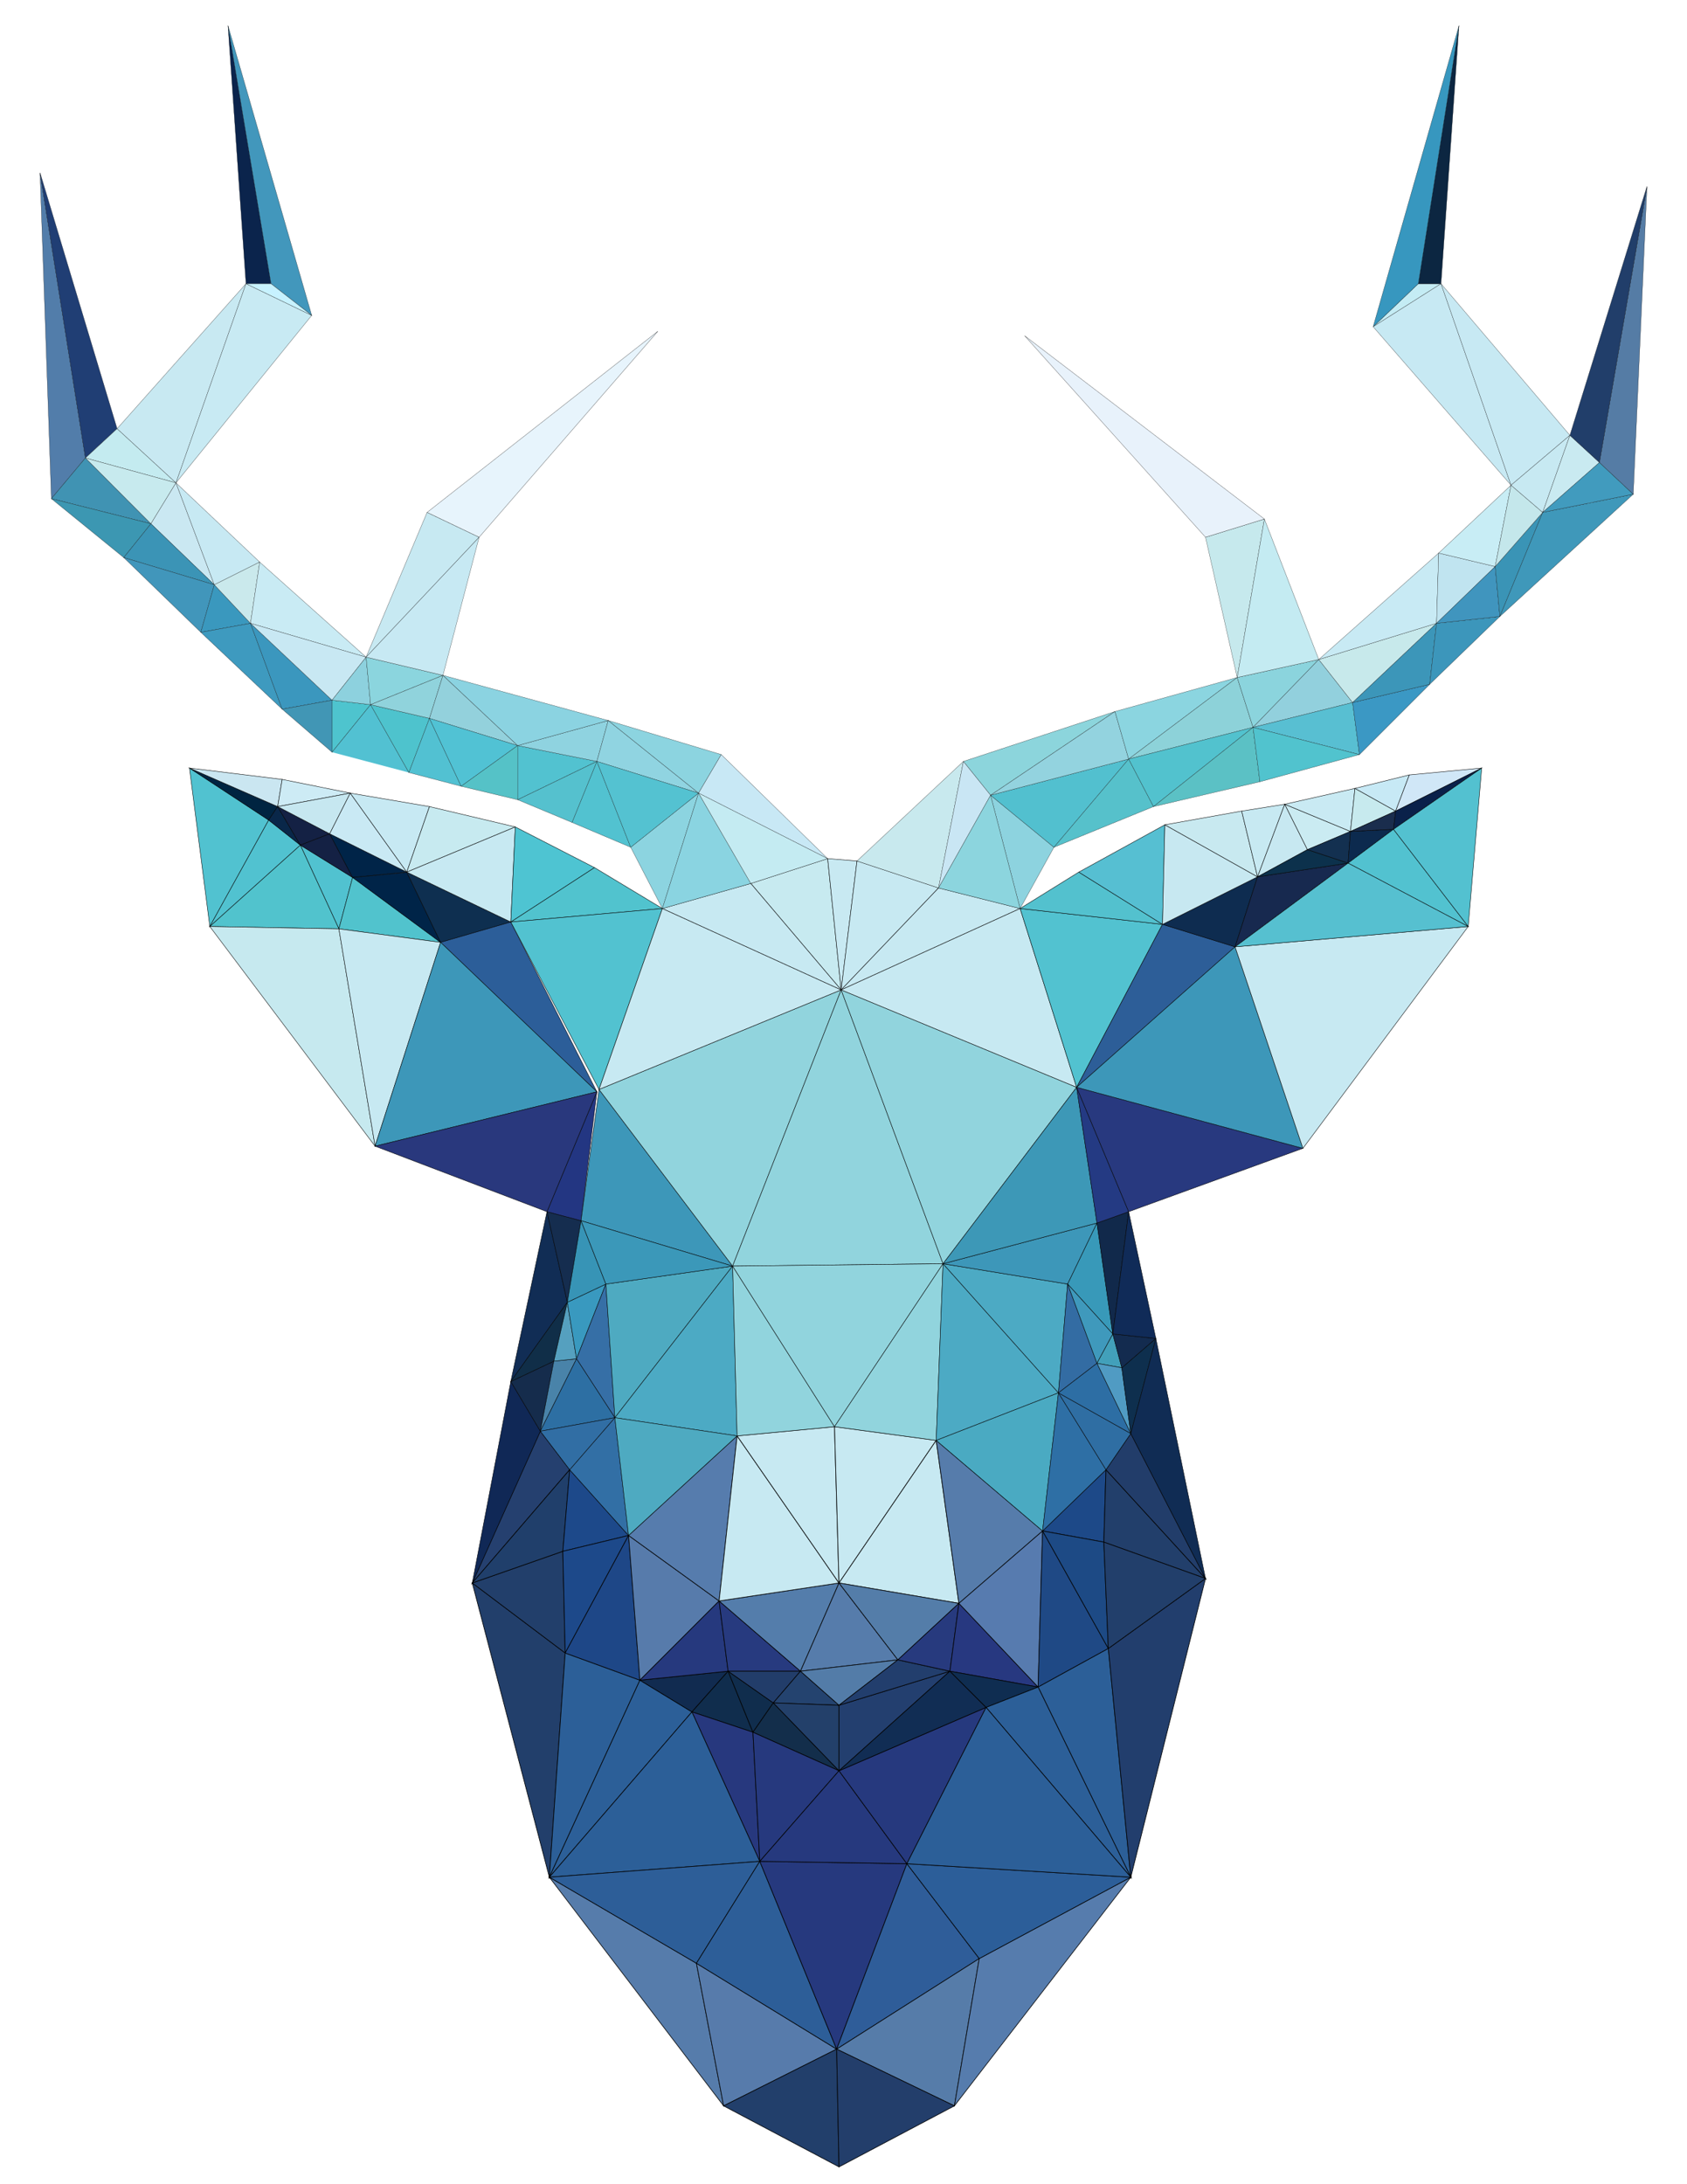 <?xml version="1.0" encoding="utf-8"?>
<!-- Generator: Adobe Illustrator 24.1.0, SVG Export Plug-In . SVG Version: 6.00 Build 0)  -->
<svg version="1.1" baseProfile="tiny" id="图层_1"
	 xmlns="http://www.w3.org/2000/svg" xmlns:xlink="http://www.w3.org/1999/xlink" x="0px" y="0px" viewBox="0 0 788 1020"
	 xml:space="preserve">
<g>
	<g>
		<polygon fill="#223F6B" stroke="#000000" stroke-width="0.3" stroke-miterlimit="10" points="220.6,739.3 256.6,876.7 264,772 		
			"/>
		<polygon fill="#223F6B" stroke="#000000" stroke-width="0.3" stroke-miterlimit="10" points="262.9,724.5 220.6,739.3 264,772 		
			"/>
		<polygon fill="#25406F" stroke="#000000" stroke-width="0.3" stroke-miterlimit="10" points="252.4,668.4 220.6,739.3 
			266.1,686.4 		"/>
		<polygon fill="#203F6B" stroke="#000000" stroke-width="0.3" stroke-miterlimit="10" points="220.6,739.3 262.9,724.5 
			266.1,686.4 		"/>
		<polygon fill="#1D498A" stroke="#000000" stroke-width="0.3" stroke-miterlimit="10" points="266.1,686.4 262.9,724.5 
			293.6,717.1 		"/>
		<polygon fill="#1D498A" stroke="#000000" stroke-width="0.3" stroke-miterlimit="10" points="262.9,724.5 264,772 293.6,717.1 		
			"/>
		<polygon fill="#2C5F98" stroke="#000000" stroke-width="0.3" stroke-miterlimit="10" points="264,772 256.6,876.7 298.9,784.7 		
			"/>
		<polygon fill="#1E4787" stroke="#000000" stroke-width="0.3" stroke-miterlimit="10" points="293.6,717.1 264,772 298.9,784.7 		
			"/>
		<polygon fill="#2C5F98" stroke="#000000" stroke-width="0.3" stroke-miterlimit="10" points="298.9,784.7 256.6,876.7 
			323.2,799.5 		"/>
		<polygon fill="#577BAB" stroke="#000000" stroke-width="0.3" stroke-miterlimit="10" points="293.6,717.1 298.9,784.7 
			335.9,747.7 		"/>
		<polygon fill="#567CAB" stroke="#000000" stroke-width="0.3" stroke-miterlimit="10" points="325.3,916.9 256.6,876.7 338,983.5 
					"/>
		<polygon fill="#112B50" stroke="#000000" stroke-width="0.3" stroke-miterlimit="10" points="298.9,784.7 323.2,799.5 
			340.1,780.5 		"/>
		<polygon fill="#26397E" stroke="#000000" stroke-width="0.3" stroke-miterlimit="10" points="335.9,747.7 298.9,784.7 
			340.1,780.5 		"/>
		<polygon fill="#567CAD" stroke="#000000" stroke-width="0.3" stroke-miterlimit="10" points="293.6,717.1 335.9,747.7 
			344.3,670.6 		"/>
		<polygon fill="#102D4D" stroke="#000000" stroke-width="0.3" stroke-miterlimit="10" points="340.1,780.5 323.2,799.5 351.7,809 
					"/>
		<polygon fill="#27387E" stroke="#000000" stroke-width="0.3" stroke-miterlimit="10" points="351.7,809 323.2,799.5 354.9,869.3 
					"/>
		<polygon fill="#2C5F98" stroke="#000000" stroke-width="0.3" stroke-miterlimit="10" points="323.2,799.5 256.6,876.7 
			354.9,869.3 		"/>
		<polygon fill="#2D5E98" stroke="#000000" stroke-width="0.3" stroke-miterlimit="10" points="256.6,876.7 325.3,916.9 
			354.9,869.3 		"/>
		<polygon fill="#102D4D" stroke="#000000" stroke-width="0.3" stroke-miterlimit="10" points="340.1,780.5 351.7,809 361.2,795.3 
					"/>
		<polygon fill="#273A7F" stroke="#000000" stroke-width="0.3" stroke-miterlimit="10" points="335.9,747.7 340.1,780.5 
			373.9,780.5 		"/>
		<polygon fill="#223D6A" stroke="#000000" stroke-width="0.3" stroke-miterlimit="10" points="340.1,780.5 361.2,795.3 
			373.9,780.5 		"/>
		<polygon fill="#577BAB" stroke="#000000" stroke-width="0.3" stroke-miterlimit="10" points="325.3,916.9 338,983.5 390.8,957 		
			"/>
		<polygon fill="#2D5E98" stroke="#000000" stroke-width="0.3" stroke-miterlimit="10" points="354.9,869.3 325.3,916.9 390.8,957 
					"/>
		<polygon fill="#547DAB" stroke="#000000" stroke-width="0.3" stroke-miterlimit="10" points="335.9,747.7 373.9,780.5 
			391.9,739.3 		"/>
		<polygon fill="#C7E9F2" stroke="#000000" stroke-width="0.3" stroke-miterlimit="10" points="344.3,670.6 335.9,747.7 
			391.9,739.3 		"/>
		<polygon fill="#C7E9F2" stroke="#000000" stroke-width="0.3" stroke-miterlimit="10" points="389.8,666.3 344.3,670.6 
			391.9,739.3 		"/>
		<polygon fill="#24436F" stroke="#000000" stroke-width="0.3" stroke-miterlimit="10" points="373.9,780.5 361.2,795.3 
			391.9,796.4 		"/>
		<polygon fill="#132E4B" stroke="#000000" stroke-width="0.3" stroke-miterlimit="10" points="361.2,795.3 351.7,809 391.9,827 		
			"/>
		<polygon fill="#23406A" stroke="#000000" stroke-width="0.3" stroke-miterlimit="10" points="391.9,796.4 361.2,795.3 391.9,827 
					"/>
		<polygon fill="#26397E" stroke="#000000" stroke-width="0.3" stroke-miterlimit="10" points="351.7,809 354.9,869.3 391.9,827 		
			"/>
		<polygon fill="#567CAB" stroke="#000000" stroke-width="0.3" stroke-miterlimit="10" points="391.9,739.3 373.9,780.5 
			419.4,775.2 		"/>
		<polygon fill="#537CA8" stroke="#000000" stroke-width="0.3" stroke-miterlimit="10" points="373.9,780.5 391.9,796.4 
			419.4,775.2 		"/>
		<polygon fill="#26397E" stroke="#000000" stroke-width="0.3" stroke-miterlimit="10" points="354.9,869.3 390.8,957 423.6,870.4 
					"/>
		<polygon fill="#26397E" stroke="#000000" stroke-width="0.3" stroke-miterlimit="10" points="391.9,827 354.9,869.3 423.6,870.4 
					"/>
		<polygon fill="#C7E9F2" stroke="#000000" stroke-width="0.3" stroke-miterlimit="10" points="389.8,666.3 391.9,739.3 
			437.3,672.7 		"/>
		<polygon fill="#233F6F" stroke="#000000" stroke-width="0.3" stroke-miterlimit="10" points="391.9,796.4 391.9,827 443.7,780.5 
					"/>
		<polygon fill="#223E6D" stroke="#000000" stroke-width="0.3" stroke-miterlimit="10" points="419.4,775.2 391.9,796.4 
			443.7,780.5 		"/>
		<polygon fill="#C7E9F2" stroke="#000000" stroke-width="0.3" stroke-miterlimit="10" points="437.3,672.7 391.9,739.3 
			447.9,748.8 		"/>
		<polygon fill="#547DA9" stroke="#000000" stroke-width="0.3" stroke-miterlimit="10" points="391.9,739.3 419.4,775.2 
			447.9,748.8 		"/>
		<polygon fill="#273A7E" stroke="#000000" stroke-width="0.3" stroke-miterlimit="10" points="419.4,775.2 443.7,780.5 
			447.9,748.8 		"/>
		<polygon fill="#2F5D99" stroke="#000000" stroke-width="0.3" stroke-miterlimit="10" points="423.6,870.4 390.8,957 457.4,914.7 
					"/>
		<polygon fill="#567CA9" stroke="#000000" stroke-width="0.3" stroke-miterlimit="10" points="390.8,957 445.8,983.5 457.4,914.7 
					"/>
		<polygon fill="#26397E" stroke="#000000" stroke-width="0.3" stroke-miterlimit="10" points="391.9,827 423.6,870.4 460.6,797.4 
					"/>
		<polygon fill="#112D54" stroke="#000000" stroke-width="0.3" stroke-miterlimit="10" points="443.7,780.5 391.9,827 460.6,797.4 
					"/>
		<polygon fill="#273880" stroke="#000000" stroke-width="0.3" stroke-miterlimit="10" points="447.9,748.8 443.7,780.5 
			484.9,787.9 		"/>
		<polygon fill="#0F2D51" stroke="#000000" stroke-width="0.3" stroke-miterlimit="10" points="443.7,780.5 460.6,797.4 
			484.9,787.9 		"/>
		<polygon fill="#567CAB" stroke="#000000" stroke-width="0.3" stroke-miterlimit="10" points="437.3,672.7 447.9,748.8 487,715 		
			"/>
		<polygon fill="#577BAF" stroke="#000000" stroke-width="0.3" stroke-miterlimit="10" points="447.9,748.8 484.9,787.9 487,715 		
			"/>
		<polygon fill="#1D4988" stroke="#000000" stroke-width="0.3" stroke-miterlimit="10" points="487,715 515.6,720.2 516.6,686.4 		
			"/>
		<polygon fill="#1F4985" stroke="#000000" stroke-width="0.3" stroke-miterlimit="10" points="487,715 484.9,787.9 517.7,769.9 		
			"/>
		<polygon fill="#1D4A85" stroke="#000000" stroke-width="0.3" stroke-miterlimit="10" points="515.6,720.2 487,715 517.7,769.9 		
			"/>
		<polygon fill="#2C5F98" stroke="#000000" stroke-width="0.3" stroke-miterlimit="10" points="517.7,769.9 484.9,787.9 
			528.2,876.7 		"/>
		<polygon fill="#567CAD" stroke="#000000" stroke-width="0.3" stroke-miterlimit="10" points="457.4,914.7 445.8,983.5 
			528.2,876.7 		"/>
		<polygon fill="#2C5F98" stroke="#000000" stroke-width="0.3" stroke-miterlimit="10" points="484.9,787.9 460.6,797.4 
			528.2,876.7 		"/>
		<polygon fill="#2C5E99" stroke="#000000" stroke-width="0.3" stroke-miterlimit="10" points="423.6,870.4 457.4,914.7 
			528.2,876.7 		"/>
		<polygon fill="#2C5F98" stroke="#000000" stroke-width="0.3" stroke-miterlimit="10" points="460.6,797.4 423.6,870.4 
			528.2,876.7 		"/>
		<polygon fill="#223E6D" stroke="#000000" stroke-width="0.3" stroke-miterlimit="10" points="517.7,769.9 528.2,876.7 
			563.1,737.2 		"/>
		<polygon fill="#223F6B" stroke="#000000" stroke-width="0.3" stroke-miterlimit="10" points="516.6,686.4 515.6,720.2 
			563.1,737.2 		"/>
		<polygon fill="#223D6A" stroke="#000000" stroke-width="0.3" stroke-miterlimit="10" points="528.2,669.5 516.6,686.4 
			563.1,737.2 		"/>
		<polygon fill="#223F6B" stroke="#000000" stroke-width="0.3" stroke-miterlimit="10" points="515.6,720.2 517.7,769.9 
			563.1,737.2 		"/>
		<polygon fill="#223F6B" stroke="#000000" stroke-width="0.3" stroke-miterlimit="10" points="390.8,957 338,983.5 391.9,1012 		
			"/>
		<polygon fill="#233E6B" stroke="#000000" stroke-width="0.3" stroke-miterlimit="10" points="390.8,957 391.9,1012 445.8,983.5 		
			"/>
	</g>
	<g>
		<polygon fill="#51C2D0" stroke="#000000" stroke-width="0.2" stroke-miterlimit="10" points="140.3,394.7 158.3,433.8 
			164.7,409.8 		"/>
		<polygon fill="#51C3CD" stroke="#000000" stroke-width="0.2" stroke-miterlimit="10" points="164.7,409.8 158.3,433.8 
			205.8,440.1 		"/>
		<polygon fill="#51C2D0" stroke="#000000" stroke-width="0.2" stroke-miterlimit="10" points="88.5,358.7 98,432.7 125.5,383 		"/>
		<polygon fill="#002441" stroke="#000000" stroke-width="0.2" stroke-miterlimit="10" points="88.5,358.7 125.5,383 129.7,376.7 		
			"/>
		<polygon fill="#CAE6F1" stroke="#000000" stroke-width="0.2" stroke-miterlimit="10" points="88.5,358.7 129.7,376.7 131.8,364 		
			"/>
		<polygon fill="#51C2D0" stroke="#000000" stroke-width="0.2" stroke-miterlimit="10" points="125.5,383 98,432.7 140.3,394.7 		
			"/>
		<polygon fill="#092749" stroke="#000000" stroke-width="0.2" stroke-miterlimit="10" points="129.7,376.7 125.5,383 140.3,394.7 
					"/>
		<polygon fill="#142144" stroke="#000000" stroke-width="0.2" stroke-miterlimit="10" points="129.7,376.7 140.3,394.7 154,389.4 
					"/>
		<polygon fill="#51C3CD" stroke="#000000" stroke-width="0.2" stroke-miterlimit="10" points="140.3,394.7 98,432.7 158.3,433.8 		
			"/>
		<polygon fill="#142144" stroke="#000000" stroke-width="0.2" stroke-miterlimit="10" points="154,389.4 140.3,394.7 164.7,409.8 
					"/>
		<polygon fill="#CDEBF5" stroke="#000000" stroke-width="0.2" stroke-miterlimit="10" points="131.8,364 129.7,376.7 163.6,370.4 
					"/>
		<polygon fill="#C6E7F0" stroke="#000000" stroke-width="0.2" stroke-miterlimit="10" points="129.7,376.7 154,389.4 163.6,370.4 
					"/>
		<polygon fill="#C6E9EF" stroke="#000000" stroke-width="0.2" stroke-miterlimit="10" points="158.3,433.8 98,432.7 175.2,535.3 		
			"/>
		<polygon fill="#002448" stroke="#000000" stroke-width="0.2" stroke-miterlimit="10" points="154,389.4 164.7,409.8 190,407.3 		
			"/>
		<polygon fill="#C9E9F4" stroke="#000000" stroke-width="0.2" stroke-miterlimit="10" points="163.6,370.4 154,389.4 190,407.3 		
			"/>
		<polygon fill="#C7E9F3" stroke="#000000" stroke-width="0.2" stroke-miterlimit="10" points="163.6,370.4 190,407.3 200.6,376.7 
					"/>
		<polygon fill="#C7E9F2" stroke="#000000" stroke-width="0.2" stroke-miterlimit="10" points="158.3,433.8 175.2,535.3 
			205.8,440.1 		"/>
		<polygon fill="#002448" stroke="#000000" stroke-width="0.2" stroke-miterlimit="10" points="190,407.4 164.7,409.8 205.8,440.1 
					"/>
		<polygon fill="#0E2F50" stroke="#000000" stroke-width="0.2" stroke-miterlimit="10" points="190,407.3 205.8,440.1 238.6,430.6 
					"/>
		<polygon fill="#C7EAF0" stroke="#000000" stroke-width="0.2" stroke-miterlimit="10" points="200.6,376.7 190,407.3 240.7,386.2 
					"/>
		<polygon fill="#C7E9F2" stroke="#000000" stroke-width="0.2" stroke-miterlimit="10" points="190,407.3 238.6,430.6 240.7,386.2 
					"/>
		<polygon fill="#102856" stroke="#000000" stroke-width="0.2" stroke-miterlimit="10" points="238.6,645.2 220.6,739.3 
			252.4,668.4 		"/>
		<polygon fill="#152C4C" stroke="#000000" stroke-width="0.2" stroke-miterlimit="10" points="238.6,645.2 252.4,668.4 
			258.7,635.7 		"/>
		<polygon fill="#112D55" stroke="#000000" stroke-width="0.2" stroke-miterlimit="10" points="255.5,565.9 238.6,645.2 265,608.2 
					"/>
		<polygon fill="#102E48" stroke="#000000" stroke-width="0.2" stroke-miterlimit="10" points="238.6,645.2 258.7,635.7 265,608.2 
					"/>
		<polygon fill="#4983A9" stroke="#000000" stroke-width="0.2" stroke-miterlimit="10" points="258.7,635.7 252.4,668.4 
			269.3,634.6 		"/>
		<polygon fill="#55A0BF" stroke="#000000" stroke-width="0.2" stroke-miterlimit="10" points="265,608.2 258.7,635.7 269.3,634.6 
					"/>
		<polygon fill="#152D4F" stroke="#000000" stroke-width="0.2" stroke-miterlimit="10" points="255.5,565.9 265,608.2 271.4,570.1 
					"/>
		<polygon fill="#4EC4D2" stroke="#000000" stroke-width="0.2" stroke-miterlimit="10" points="240.7,386.2 238.6,430.6 
			277.7,405.2 		"/>
		<polygon fill="#233682" stroke="#000000" stroke-width="0.2" stroke-miterlimit="10" points="255.5,565.9 271.4,570.1 
			278.8,509.9 		"/>
		<polygon fill="#2C5E99" stroke="#000000" stroke-width="0.2" stroke-miterlimit="10" points="238.6,430.6 205.8,440.1 
			278.8,509.9 		"/>
		<polygon fill="#3D97B9" stroke="#000000" stroke-width="0.2" stroke-miterlimit="10" points="205.8,440.1 175.2,535.3 
			278.8,509.9 		"/>
		<polygon fill="#29387D" stroke="#000000" stroke-width="0.2" stroke-miterlimit="10" points="175.2,535.3 255.5,565.9 
			278.8,509.9 		"/>
		<polygon fill="#3999BF" stroke="#000000" stroke-width="0.2" stroke-miterlimit="10" points="265,608.2 269.3,634.6 283,599.7 		
			"/>
		<polygon fill="#3794B6" stroke="#000000" stroke-width="0.2" stroke-miterlimit="10" points="271.4,570.1 265,608.2 283,599.7 		
			"/>
		<polygon fill="#366FA6" stroke="#000000" stroke-width="0.2" stroke-miterlimit="10" points="283,599.7 269.3,634.6 287.2,662.1 
					"/>
		<polygon fill="#2D6FA3" stroke="#000000" stroke-width="0.2" stroke-miterlimit="10" points="269.3,634.6 252.4,668.4 
			287.2,662.1 		"/>
		<polygon fill="#326FA5" stroke="#000000" stroke-width="0.2" stroke-miterlimit="10" points="287.2,662.1 266.1,686.4 
			293.6,717.1 		"/>
		<polygon fill="#51C3CE" stroke="#000000" stroke-width="0.2" stroke-miterlimit="10" points="277.7,405.2 238.6,430.6 
			309.4,424.3 		"/>
		<polygon fill="#52C2D0" stroke="#000000" stroke-width="0.2" stroke-miterlimit="10" points="238.6,430.6 279.8,508.8 
			309.4,424.3 		"/>
		<polygon fill="#4EAAC1" stroke="#000000" stroke-width="0.2" stroke-miterlimit="10" points="283,599.7 287.2,662.1 342.2,591.3 
					"/>
		<polygon fill="#3D97B9" stroke="#000000" stroke-width="0.2" stroke-miterlimit="10" points="279.8,508.8 271.4,570.1 
			342.2,591.3 		"/>
		<polygon fill="#3B98B9" stroke="#000000" stroke-width="0.2" stroke-miterlimit="10" points="271.4,570.1 283,599.7 342.2,591.3 
					"/>
		<polygon fill="#4CAAC4" stroke="#000000" stroke-width="0.2" stroke-miterlimit="10" points="342.2,591.3 287.2,662.1 
			344.3,670.6 		"/>
		<polygon fill="#91D4DD" stroke="#000000" stroke-width="0.2" stroke-miterlimit="10" points="342.2,591.3 344.3,670.6 
			389.8,666.3 		"/>
		<polygon fill="#C7EAF0" stroke="#000000" stroke-width="0.2" stroke-miterlimit="10" points="386.6,401 350.7,412.6 392.9,462.3 
					"/>
		<polygon fill="#91D4DD" stroke="#000000" stroke-width="0.2" stroke-miterlimit="10" points="279.8,508.8 342.2,591.3 
			392.9,462.3 		"/>
		<polygon fill="#C7E9F2" stroke="#000000" stroke-width="0.2" stroke-miterlimit="10" points="309.4,424.3 279.8,508.8 
			392.9,462.3 		"/>
		<polygon fill="#C7E9F2" stroke="#000000" stroke-width="0.2" stroke-miterlimit="10" points="350.7,412.6 309.4,424.3 
			392.9,462.3 		"/>
		<polygon fill="#C8E9F2" stroke="#000000" stroke-width="0.2" stroke-miterlimit="10" points="386.6,401 392.9,462.3 400.3,402.1 
					"/>
		<polygon fill="#C7E9F2" stroke="#000000" stroke-width="0.2" stroke-miterlimit="10" points="400.3,402.1 392.9,462.3 
			438.4,414.7 		"/>
		<polygon fill="#91D4DD" stroke="#000000" stroke-width="0.2" stroke-miterlimit="10" points="392.9,462.3 342.2,591.3 
			440.5,590.2 		"/>
		<polygon fill="#91D4DD" stroke="#000000" stroke-width="0.2" stroke-miterlimit="10" points="342.2,591.3 389.8,666.3 
			440.5,590.2 		"/>
		<polygon fill="#91D4DD" stroke="#000000" stroke-width="0.2" stroke-miterlimit="10" points="389.8,666.3 437.3,672.7 
			440.5,590.2 		"/>
		<polygon fill="#C7E9F2" stroke="#000000" stroke-width="0.2" stroke-miterlimit="10" points="438.4,414.7 392.9,462.3 
			476.5,424.3 		"/>
		<polygon fill="#4CAAC4" stroke="#000000" stroke-width="0.2" stroke-miterlimit="10" points="440.5,590.2 437.3,672.7 
			494.4,650.5 		"/>
		<polygon fill="#4AAAC2" stroke="#000000" stroke-width="0.2" stroke-miterlimit="10" points="437.3,672.7 487,715 494.4,650.5 		
			"/>
		<polygon fill="#4CAAC4" stroke="#000000" stroke-width="0.2" stroke-miterlimit="10" points="440.5,590.2 494.4,650.5 
			498.7,599.7 		"/>
		<polygon fill="#91D4DD" stroke="#000000" stroke-width="0.2" stroke-miterlimit="10" points="392.9,462.3 440.5,590.2 
			502.9,507.8 		"/>
		<polygon fill="#C7E9F2" stroke="#000000" stroke-width="0.2" stroke-miterlimit="10" points="476.5,424.3 392.9,462.3 
			502.9,507.8 		"/>
		<polygon fill="#3D97B9" stroke="#000000" stroke-width="0.2" stroke-miterlimit="10" points="440.5,590.2 498.7,599.7 
			512.4,571.2 		"/>
		<polygon fill="#3D98B7" stroke="#000000" stroke-width="0.2" stroke-miterlimit="10" points="502.9,507.8 440.5,590.2 
			512.4,571.2 		"/>
		<polygon fill="#336CA3" stroke="#000000" stroke-width="0.2" stroke-miterlimit="10" points="498.7,599.7 494.4,650.5 
			512.4,636.7 		"/>
		<polygon fill="#2E6FA5" stroke="#000000" stroke-width="0.2" stroke-miterlimit="10" points="494.4,650.5 487,715 516.6,686.4 		
			"/>
		<polygon fill="#3899B9" stroke="#000000" stroke-width="0.2" stroke-miterlimit="10" points="512.4,571.2 498.7,599.7 519.8,623 
					"/>
		<polygon fill="#3F99BC" stroke="#000000" stroke-width="0.2" stroke-miterlimit="10" points="498.7,599.7 512.4,636.7 519.8,623 
					"/>
		<polygon fill="#42A0BA" stroke="#000000" stroke-width="0.2" stroke-miterlimit="10" points="519.8,623 512.4,636.7 524,638.8 		
			"/>
		<polygon fill="#11294B" stroke="#000000" stroke-width="0.2" stroke-miterlimit="10" points="512.4,571.2 519.8,623 527.2,565.9 
					"/>
		<polygon fill="#243A83" stroke="#000000" stroke-width="0.2" stroke-miterlimit="10" points="502.9,507.8 512.4,571.2 
			527.2,565.9 		"/>
		<polygon fill="#2F6EA3" stroke="#000000" stroke-width="0.2" stroke-miterlimit="10" points="494.4,650.5 516.6,686.4 
			528.2,669.5 		"/>
		<polygon fill="#2D6EA4" stroke="#000000" stroke-width="0.2" stroke-miterlimit="10" points="512.4,636.7 494.4,650.5 
			528.2,669.5 		"/>
		<polygon fill="#509BC3" stroke="#000000" stroke-width="0.2" stroke-miterlimit="10" points="524,638.8 512.4,636.7 528.2,669.5 
					"/>
		<polygon fill="#0E2F4E" stroke="#000000" stroke-width="0.2" stroke-miterlimit="10" points="524,638.8 528.2,669.5 539.9,625.1 
					"/>
		<polygon fill="#132B4F" stroke="#000000" stroke-width="0.2" stroke-miterlimit="10" points="519.8,623 524,638.8 539.9,625.1 		
			"/>
		<polygon fill="#102B58" stroke="#000000" stroke-width="0.2" stroke-miterlimit="10" points="527.2,565.9 519.8,623 539.9,625.1 
					"/>
		<polygon fill="#52C2D0" stroke="#000000" stroke-width="0.2" stroke-miterlimit="10" points="476.5,424.3 502.9,507.8 543,431.7 
					"/>
		<polygon fill="#53C1CE" stroke="#000000" stroke-width="0.2" stroke-miterlimit="10" points="503.9,407.3 476.5,424.3 543,431.7 
					"/>
		<polygon fill="#56BFD2" stroke="#000000" stroke-width="0.2" stroke-miterlimit="10" points="503.9,407.3 543,431.7 544.1,385.2 
					"/>
		<polygon fill="#102C54" stroke="#000000" stroke-width="0.2" stroke-miterlimit="10" points="539.9,625.1 528.2,669.5 
			563.1,737.2 		"/>
		<polygon fill="#2D5E98" stroke="#000000" stroke-width="0.2" stroke-miterlimit="10" points="543,431.7 502.9,507.8 576.9,442.2 
					"/>
		<polygon fill="#0E2C50" stroke="#000000" stroke-width="0.2" stroke-miterlimit="10" points="543,431.7 576.9,442.2 587.4,409.5 
					"/>
		<polygon fill="#C7E8F1" stroke="#000000" stroke-width="0.2" stroke-miterlimit="10" points="544.1,385.2 543,431.7 587.4,409.5 
					"/>
		<polygon fill="#C8E9F0" stroke="#000000" stroke-width="0.2" stroke-miterlimit="10" points="580,378.8 544.1,385.2 587.4,409.5 
					"/>
		<polygon fill="#C7E9F2" stroke="#000000" stroke-width="0.2" stroke-miterlimit="10" points="580,378.8 587.4,409.5 600.1,375.6 
					"/>
		<polygon fill="#28397F" stroke="#000000" stroke-width="0.2" stroke-miterlimit="10" points="502.9,507.8 527.2,565.9 
			608.6,536.3 		"/>
		<polygon fill="#3D97B9" stroke="#000000" stroke-width="0.2" stroke-miterlimit="10" points="576.9,442.2 502.9,507.8 
			608.6,536.3 		"/>
		<polygon fill="#C7E8F1" stroke="#000000" stroke-width="0.2" stroke-miterlimit="10" points="600.1,375.6 587.4,409.5 
			610.7,396.8 		"/>
		<polygon fill="#17294F" stroke="#000000" stroke-width="0.2" stroke-miterlimit="10" points="587.4,409.5 576.9,442.2 
			629.7,403.1 		"/>
		<polygon fill="#0C314C" stroke="#000000" stroke-width="0.2" stroke-miterlimit="10" points="610.7,396.8 587.4,409.5 
			629.7,403.1 		"/>
		<polygon fill="#CAEBF2" stroke="#000000" stroke-width="0.2" stroke-miterlimit="10" points="600.1,375.6 610.7,396.8 
			630.8,388.3 		"/>
		<polygon fill="#133050" stroke="#000000" stroke-width="0.2" stroke-miterlimit="10" points="610.7,396.8 629.7,403.1 
			630.8,388.3 		"/>
		<polygon fill="#C9EAF3" stroke="#000000" stroke-width="0.2" stroke-miterlimit="10" points="600.1,375.6 630.8,388.3 
			632.9,368.2 		"/>
		<polygon fill="#0C2A4E" stroke="#000000" stroke-width="0.2" stroke-miterlimit="10" points="630.8,388.3 629.7,403.1 
			650.9,387.3 		"/>
		<polygon fill="#C7EAEE" stroke="#000000" stroke-width="0.2" stroke-miterlimit="10" points="632.9,368.2 630.8,388.3 
			651.9,378.8 		"/>
		<polygon fill="#1A2D4D" stroke="#000000" stroke-width="0.2" stroke-miterlimit="10" points="630.8,388.3 650.9,387.3 
			651.9,378.8 		"/>
		<polygon fill="#C7E9F5" stroke="#000000" stroke-width="0.2" stroke-miterlimit="10" points="632.9,368.2 651.9,378.8 
			658.3,361.9 		"/>
		<polygon fill="#52C2D0" stroke="#000000" stroke-width="0.2" stroke-miterlimit="10" points="650.9,387.3 629.7,403.1 
			685.8,432.7 		"/>
		<polygon fill="#C7E9F2" stroke="#000000" stroke-width="0.2" stroke-miterlimit="10" points="576.9,442.2 608.6,536.3 
			685.8,432.7 		"/>
		<polygon fill="#56C0D0" stroke="#000000" stroke-width="0.2" stroke-miterlimit="10" points="629.7,403.1 576.9,442.2 
			685.8,432.7 		"/>
		<polygon fill="#D0E7F7" stroke="#000000" stroke-width="0.2" stroke-miterlimit="10" points="658.3,361.9 651.9,378.8 
			692.1,358.7 		"/>
		<polygon fill="#0A214A" stroke="#000000" stroke-width="0.2" stroke-miterlimit="10" points="651.9,378.8 650.9,387.3 
			692.1,358.7 		"/>
		<polygon fill="#53C1D0" stroke="#000000" stroke-width="0.2" stroke-miterlimit="10" points="650.9,387.3 685.8,432.7 
			692.1,358.7 		"/>
		<polygon fill="#4EAAC1" stroke="#000000" stroke-width="0.2" stroke-miterlimit="10" points="287.2,662.1 293.6,717.1 
			344.3,670.6 		"/>
		<polygon fill="#316EA4" stroke="#000000" stroke-width="0.2" stroke-miterlimit="10" points="252.4,668.4 266.1,686.4 
			287.2,662.1 		"/>
	</g>
	<g>
		<polygon fill="#527DAA" stroke="#000000" stroke-width="0.1" stroke-miterlimit="10" points="18.7,80.7 24,232.9 39.9,213.9 		"/>
		<polygon fill="#203E74" stroke="#000000" stroke-width="0.1" stroke-miterlimit="10" points="18.7,80.7 39.9,213.9 54.7,200.2 		
			"/>
		<polygon fill="#4093B3" stroke="#000000" stroke-width="0.1" stroke-miterlimit="10" points="39.9,213.9 24,232.9 70.5,244.6 		
			"/>
		<polygon fill="#3C97B2" stroke="#000000" stroke-width="0.1" stroke-miterlimit="10" points="24,232.9 57.8,260.4 70.5,244.6 		
			"/>
		<polygon fill="#C4EBF0" stroke="#000000" stroke-width="0.1" stroke-miterlimit="10" points="54.7,200.2 39.9,213.9 82.2,225.5 		
			"/>
		<polygon fill="#C7EAEE" stroke="#000000" stroke-width="0.1" stroke-miterlimit="10" points="39.9,213.9 70.5,244.6 82.2,225.5 		
			"/>
		<polygon fill="#CAE8F2" stroke="#000000" stroke-width="0.1" stroke-miterlimit="10" points="82.2,225.5 70.5,244.6 100.1,273.1 
					"/>
		<polygon fill="#3B94B6" stroke="#000000" stroke-width="0.1" stroke-miterlimit="10" points="70.5,244.6 57.8,260.4 100.1,273.1 
					"/>
		<polygon fill="#4196BB" stroke="#000000" stroke-width="0.1" stroke-miterlimit="10" points="57.8,260.4 93.8,295.3 100.1,273.1 
					"/>
		<polygon fill="#C8E9F2" stroke="#000000" stroke-width="0.1" stroke-miterlimit="10" points="54.7,200.2 82.2,225.5 114.9,132.5 
					"/>
		<polygon fill="#3A98BE" stroke="#000000" stroke-width="0.1" stroke-miterlimit="10" points="100.1,273.1 93.8,295.3 117,291.1 		
			"/>
		<polygon fill="#C7E9F3" stroke="#000000" stroke-width="0.1" stroke-miterlimit="10" points="82.2,225.5 100.1,273.1 121.3,262.5 
					"/>
		<polygon fill="#CAE9EC" stroke="#000000" stroke-width="0.1" stroke-miterlimit="10" points="100.1,273.1 117,291.1 121.3,262.5 
					"/>
		<polygon fill="#0B244C" stroke="#000000" stroke-width="0.1" stroke-miterlimit="10" points="106.5,12 114.9,132.5 126.6,132.5 		
			"/>
		<polygon fill="#3E9ABF" stroke="#000000" stroke-width="0.1" stroke-miterlimit="10" points="117,291.1 93.8,295.3 131.8,331.2 		
			"/>
		<polygon fill="#4297BC" stroke="#000000" stroke-width="0.1" stroke-miterlimit="10" points="106.5,12 126.6,132.5 145.6,147.3 		
			"/>
		<polygon fill="#C8EAF3" stroke="#000000" stroke-width="0.1" stroke-miterlimit="10" points="114.9,132.5 82.2,225.5 145.6,147.3 
					"/>
		<polygon fill="#C7F2FF" stroke="#000000" stroke-width="0.1" stroke-miterlimit="10" points="126.6,132.5 114.9,132.5 
			145.6,147.3 		"/>
		<polygon fill="#3B97BE" stroke="#000000" stroke-width="0.1" stroke-miterlimit="10" points="117,291.1 131.8,331.2 155.1,327 		
			"/>
		<polygon fill="#4196B5" stroke="#000000" stroke-width="0.1" stroke-miterlimit="10" points="155.1,327 131.8,331.2 155.1,351.3 
					"/>
		<polygon fill="#C9EBF4" stroke="#000000" stroke-width="0.1" stroke-miterlimit="10" points="121.3,262.5 117,291.1 171,306.9 		
			"/>
		<polygon fill="#C8E8F3" stroke="#000000" stroke-width="0.1" stroke-miterlimit="10" points="117,291.1 155.1,327 171,306.9 		"/>
		<polygon fill="#4EC4CE" stroke="#000000" stroke-width="0.1" stroke-miterlimit="10" points="155.1,327 155.1,351.3 173.1,329.1 
					"/>
		<polygon fill="#8DD1DE" stroke="#000000" stroke-width="0.1" stroke-miterlimit="10" points="171,306.9 155.1,327 173.1,329.1 		
			"/>
		<polyline fill="#52C1D2" stroke="#000000" stroke-width="0.1" stroke-miterlimit="10" points="191,360.8 173.1,329.1 155.1,351.3 
					"/>
		<polygon fill="#4EC3CD" stroke="#000000" stroke-width="0.1" stroke-miterlimit="10" points="173.1,329.1 191,360.8 200.6,335.5 
					"/>
		<polygon fill="#8BD5DE" stroke="#000000" stroke-width="0.1" stroke-miterlimit="10" points="171,306.9 173.1,329.1 206.9,315.4 
					"/>
		<polygon fill="#90D3DC" stroke="#000000" stroke-width="0.1" stroke-miterlimit="10" points="173.1,329.1 200.6,335.5 
			206.9,315.4 		"/>
		<polygon fill="#52C1D2" stroke="#000000" stroke-width="0.1" stroke-miterlimit="10" points="200.6,335.5 191,360.8 215.4,367.2 
					"/>
		<polygon fill="#C7E9F2" stroke="#000000" stroke-width="0.1" stroke-miterlimit="10" points="199.5,239.3 171,306.9 223.8,250.9 
					"/>
		<polygon fill="#C7E9F3" stroke="#000000" stroke-width="0.1" stroke-miterlimit="10" points="171,306.9 206.9,315.4 223.8,250.9 
					"/>
		<polygon fill="#93D1DC" stroke="#000000" stroke-width="0.1" stroke-miterlimit="10" points="206.9,315.4 200.6,335.5 
			241.8,348.2 		"/>
		<polygon fill="#51C2D4" stroke="#000000" stroke-width="0.1" stroke-miterlimit="10" points="200.6,335.5 215.4,367.2 
			241.8,348.2 		"/>
		<polygon fill="#55C2C7" stroke="#000000" stroke-width="0.1" stroke-miterlimit="10" points="241.8,348.2 215.4,367.2 
			241.8,373.5 		"/>
		<polygon fill="#52C2D0" stroke="#000000" stroke-width="0.1" stroke-miterlimit="10" points="241.8,348.2 241.8,373.5 
			278.8,355.6 		"/>
		<polygon fill="#8FD3E0" stroke="#000000" stroke-width="0.1" stroke-miterlimit="10" points="241.8,348.2 278.8,355.6 
			284.1,336.5 		"/>
		<polygon fill="#8BD3E1" stroke="#000000" stroke-width="0.1" stroke-miterlimit="10" points="206.9,315.4 241.8,348.2 
			284.1,336.5 		"/>
		<polygon fill="#52C2D0" stroke="#000000" stroke-width="0.1" stroke-miterlimit="10" points="278.8,355.6 267.2,384.1 
			294.6,395.7 		"/>
		<polygon fill="#E7F4FC" stroke="#000000" stroke-width="0.1" stroke-miterlimit="10" points="199.5,239.3 223.8,250.9 
			307.3,154.7 		"/>
		<polygon fill="#8CD4E0" stroke="#000000" stroke-width="0.1" stroke-miterlimit="10" points="294.6,395.7 309.4,424.3 
			326.3,370.4 		"/>
		<polygon fill="#90D4E1" stroke="#000000" stroke-width="0.1" stroke-miterlimit="10" points="284.1,336.5 278.8,355.6 
			326.3,370.4 		"/>
		<polygon fill="#54C2D1" stroke="#000000" stroke-width="0.1" stroke-miterlimit="10" points="278.8,355.6 294.6,395.7 
			326.3,370.4 		"/>
		<polygon fill="#8CD4E0" stroke="#000000" stroke-width="0.1" stroke-miterlimit="10" points="284.1,336.5 326.3,370.4 
			336.9,352.4 		"/>
		<polygon fill="#8AD4E1" stroke="#000000" stroke-width="0.1" stroke-miterlimit="10" points="326.3,370.4 309.4,424.3 
			350.7,412.6 		"/>
		<polygon fill="#C8E8F5" stroke="#000000" stroke-width="0.1" stroke-miterlimit="10" points="336.9,352.4 326.3,370.4 386.6,401 
					"/>
		<polygon fill="#C8E9EE" stroke="#000000" stroke-width="0.1" stroke-miterlimit="10" points="400.3,402.1 438.4,414.7 450,355.6 
					"/>
		<path fill="#85B59B" stroke="#000000" stroke-width="0.1" stroke-miterlimit="10" d="M478.6,156.8"/>
		<path fill="#85B59B" stroke="#000000" stroke-width="0.1" stroke-miterlimit="10" d="M336.9,352.4"/>
		<polygon fill="#8DD3DF" stroke="#000000" stroke-width="0.1" stroke-miterlimit="10" points="462.7,371.4 476.5,424.3 
			492.3,395.7 		"/>
		<polygon fill="#8CD5DC" stroke="#000000" stroke-width="0.1" stroke-miterlimit="10" points="450,355.6 462.7,371.4 520.8,332.3 
					"/>
		<polygon fill="#52C0CF" stroke="#000000" stroke-width="0.1" stroke-miterlimit="10" points="462.7,371.4 492.3,395.7 
			527.2,354.5 		"/>
		<polygon fill="#93D3DF" stroke="#000000" stroke-width="0.1" stroke-miterlimit="10" points="520.8,332.3 462.7,371.4 
			527.2,354.5 		"/>
		<polygon fill="#56C1CB" stroke="#000000" stroke-width="0.1" stroke-miterlimit="10" points="527.2,354.5 492.3,395.7 
			538.8,376.7 		"/>
		<polygon fill="#8BD5E0" stroke="#000000" stroke-width="0.1" stroke-miterlimit="10" points="520.8,332.3 527.2,354.5 
			577.9,316.4 		"/>
		<polygon fill="#8DD2D9" stroke="#000000" stroke-width="0.1" stroke-miterlimit="10" points="577.9,316.4 527.2,354.5 
			585.3,339.7 		"/>
		<polygon fill="#52C2CE" stroke="#000000" stroke-width="0.1" stroke-miterlimit="10" points="527.2,354.5 538.8,376.7 
			585.3,339.7 		"/>
		<polygon fill="#5BC1C5" stroke="#000000" stroke-width="0.1" stroke-miterlimit="10" points="585.3,339.7 538.8,376.7 
			588.5,365.1 		"/>
		<polygon fill="#C6E9ED" stroke="#000000" stroke-width="0.1" stroke-miterlimit="10" points="563.1,250.9 577.9,316.4 
			590.6,242.4 		"/>
		<polygon fill="#E8F2FB" stroke="#000000" stroke-width="0.1" stroke-miterlimit="10" points="478.6,156.8 563.1,250.9 
			590.6,242.4 		"/>
		<polygon fill="#8BD4DD" stroke="#000000" stroke-width="0.1" stroke-miterlimit="10" points="577.9,316.4 585.3,339.7 616,308 		
			"/>
		<polygon fill="#C4EBF2" stroke="#000000" stroke-width="0.1" stroke-miterlimit="10" points="590.6,242.4 577.9,316.4 616,308 		
			"/>
		<polygon fill="#92D0DD" stroke="#000000" stroke-width="0.1" stroke-miterlimit="10" points="616,308 585.3,339.7 631.8,328.1 		
			"/>
		<polygon fill="#58BFD2" stroke="#000000" stroke-width="0.1" stroke-miterlimit="10" points="631.8,328.1 585.3,339.7 635,352.4 
					"/>
		<polygon fill="#51C3CE" stroke="#000000" stroke-width="0.1" stroke-miterlimit="10" points="585.3,339.7 588.5,365.1 635,352.4 
					"/>
		<polygon fill="#3B98C4" stroke="#000000" stroke-width="0.1" stroke-miterlimit="10" points="631.8,328.1 635,352.4 667.8,319.6 
					"/>
		<polygon fill="#C7E9EB" stroke="#000000" stroke-width="0.1" stroke-miterlimit="10" points="616,308 631.8,328.1 671,291.1 		"/>
		<polygon fill="#3C96B9" stroke="#000000" stroke-width="0.1" stroke-miterlimit="10" points="631.8,328.1 667.8,319.6 671,291.1 
					"/>
		<polygon fill="#C8EAF4" stroke="#000000" stroke-width="0.1" stroke-miterlimit="10" points="616,308 671,291.1 672,258.3 		"/>
		<polygon fill="#C4ECF4" stroke="#000000" stroke-width="0.1" stroke-miterlimit="10" points="662.5,132.5 641.4,152.6 
			673.1,132.5 		"/>
		<polygon fill="#0C2641" stroke="#000000" stroke-width="0.1" stroke-miterlimit="10" points="662.5,132.5 673.1,132.5 681.5,12 		
			"/>
		<polygon fill="#3797BF" stroke="#000000" stroke-width="0.1" stroke-miterlimit="10" points="641.4,152.6 662.5,132.5 681.5,12 		
			"/>
		<polygon fill="#C0E4F0" stroke="#000000" stroke-width="0.1" stroke-miterlimit="10" points="672,258.3 671,291.1 698.4,264.6 		
			"/>
		<polygon fill="#3C96BB" stroke="#000000" stroke-width="0.1" stroke-miterlimit="10" points="671,291.1 667.8,319.6 700.6,287.9 
					"/>
		<polygon fill="#4095BE" stroke="#000000" stroke-width="0.1" stroke-miterlimit="10" points="698.4,264.6 671,291.1 700.6,287.9 
					"/>
		<polygon fill="#C8EDF5" stroke="#000000" stroke-width="0.1" stroke-miterlimit="10" points="672,258.3 698.4,264.6 705.8,226.6 
					"/>
		<polygon fill="#C7E9F3" stroke="#000000" stroke-width="0.1" stroke-miterlimit="10" points="673.1,132.5 641.4,152.6 
			705.8,226.6 		"/>
		<polygon fill="#3A94B6" stroke="#000000" stroke-width="0.1" stroke-miterlimit="10" points="698.4,264.6 700.6,287.9 
			720.6,239.3 		"/>
		<polygon fill="#C4E7EB" stroke="#000000" stroke-width="0.1" stroke-miterlimit="10" points="705.8,226.6 698.4,264.6 
			720.6,239.3 		"/>
		<polygon fill="#C7E9F3" stroke="#000000" stroke-width="0.1" stroke-miterlimit="10" points="673.1,132.5 705.8,226.6 
			733.3,203.3 		"/>
		<polygon fill="#C7E9F2" stroke="#000000" stroke-width="0.1" stroke-miterlimit="10" points="705.8,226.6 720.6,239.3 
			733.3,203.3 		"/>
		<polygon fill="#C9EAF1" stroke="#000000" stroke-width="0.1" stroke-miterlimit="10" points="733.3,203.3 720.6,239.3 747.1,216 
					"/>
		<polygon fill="#3F98BA" stroke="#000000" stroke-width="0.1" stroke-miterlimit="10" points="720.6,239.3 700.6,287.9 
			762.9,230.8 		"/>
		<polygon fill="#419BBE" stroke="#000000" stroke-width="0.1" stroke-miterlimit="10" points="747.1,216 720.6,239.3 762.9,230.8 
					"/>
		<polygon fill="#557CA5" stroke="#000000" stroke-width="0.1" stroke-miterlimit="10" points="747.1,216 762.9,230.8 769.3,87.1 		
			"/>
		<polygon fill="#213E6A" stroke="#000000" stroke-width="0.1" stroke-miterlimit="10" points="733.3,203.3 747.1,216 769.3,87.1 		
			"/>
		<polygon fill="#55C1CE" stroke="#000000" stroke-width="0.1" stroke-miterlimit="10" points="241.8,373.5 267.2,384.1 
			278.8,355.6 		"/>
		<polygon fill="#C4EBF2" stroke="#000000" stroke-width="0.1" stroke-miterlimit="10" points="326.3,370.4 350.7,412.6 386.6,401 
					"/>
		<polygon fill="#C9E6F4" stroke="#000000" stroke-width="0.1" stroke-miterlimit="10" points="450,355.6 438.4,414.7 462.7,371.4 
					"/>
		<polygon fill="#8CD5DE" stroke="#000000" stroke-width="0.1" stroke-miterlimit="10" points="462.7,371.4 438.4,414.7 
			476.5,424.3 		"/>
	</g>
</g>
</svg>
